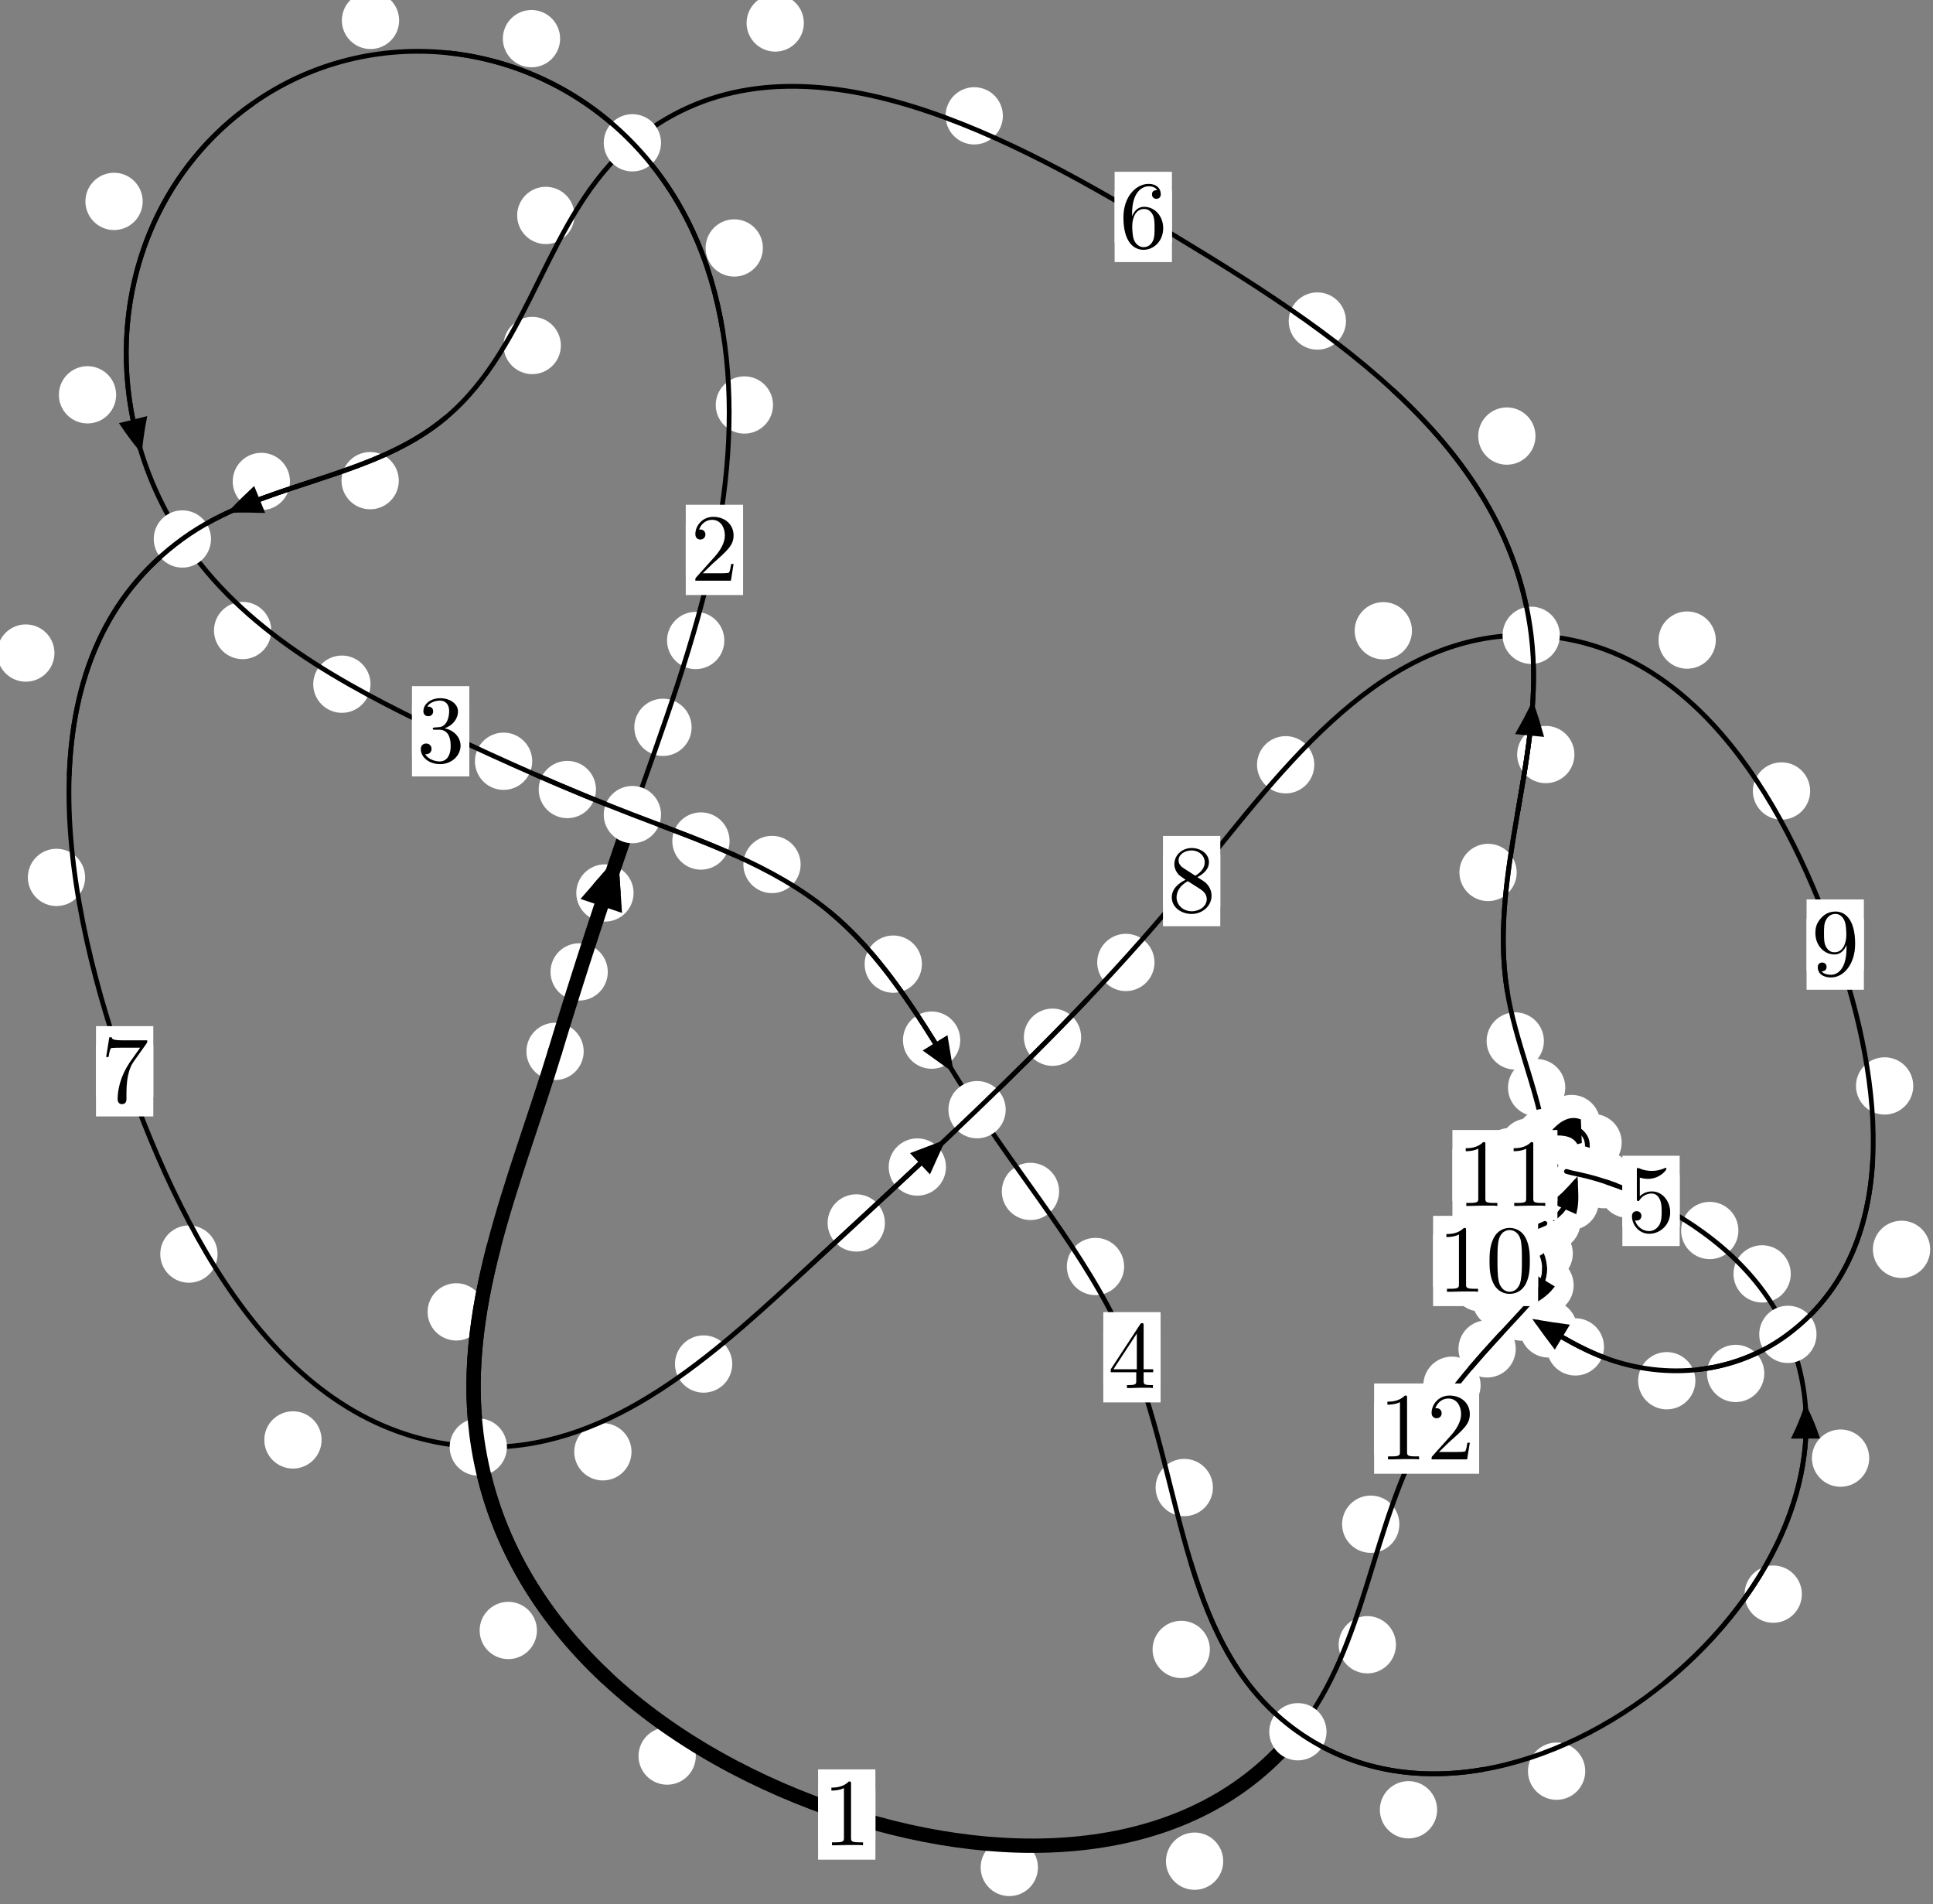<?xml version="1.0"?>
<!-- Created by MetaPost 1.999 on 2021.07.06:0002 -->
<svg version="1.1" xmlns="http://www.w3.org/2000/svg" xmlns:xlink="http://www.w3.org/1999/xlink" width="201.741" height="198.711" viewBox="0 0 201.741 198.711">
<rect x="0" y="0" width="201.741" height="198.711" fill="#808080" stroke="none"/>
<!-- Original BoundingBox: -66.294693 -112.850052 135.446625 85.860489 -->
  <defs>
    <g transform="scale(0.01,0.01)" id="GLYPHcmr10_48">
      <path style="fill-rule: evenodd;" d="M460 -320C460 -400,455 -480,420 -554C374 -650,292 -666,250 -666C190 -666,117 -640,76 -547C44 -478,39 -400,39 -320C39 -245,43 -155,84 -79C127 2,200 22,249 22C303 22,379 1,423 -94C455 -163,460 -241,460 -320M249 -0C210 -0,151 -25,133 -121C122 -181,122 -273,122 -332C122 -396,122 -462,130 -516C149 -635,224 -644,249 -644C282 -644,348 -626,367 -527C377 -471,377 -395,377 -332C377 -257,377 -189,366 -125C351 -30,294 -0,249 -0"></path>
    </g>
    <g transform="scale(0.01,0.01)" id="GLYPHcmr10_49">
      <path style="fill-rule: evenodd;" d="M294 -640C294 -664,294 -666,271 -666C209 -602,121 -602,89 -602L89 -571C109 -571,168 -571,220 -597L220 -79C220 -43,217 -31,127 -31L95 -31L95 -0L257 -0L130 -3L217 -3L257 -3L297 -3L384 -3L419 -0L419 -31L387 -31C297 -31,294 -42,294 -79"></path>
    </g>
    <g transform="scale(0.01,0.01)" id="GLYPHcmr10_50">
      <path style="fill-rule: evenodd;" d="M127 -77L233 -180C389 -318,449 -372,449 -472C449 -586,359 -666,237 -666C124 -666,50 -574,50 -485C50 -429,100 -429,103 -429C120 -429,155 -441,155 -482C155 -508,137 -534,102 -534C94 -534,92 -534,89 -533C112 -598,166 -635,224 -635C315 -635,358 -554,358 -472C358 -392,308 -313,253 -251L61 -37C50 -26,50 -24,50 -0L421 -0L449 -174L424 -174C419 -144,412 -100,402 -85C395 -77,329 -77,307 -77"></path>
    </g>
    <g transform="scale(0.01,0.01)" id="GLYPHcmr10_51">
      <path style="fill-rule: evenodd;" d="M290 -352C372 -379,430 -449,430 -528C430 -610,342 -666,246 -666C145 -666,69 -606,69 -530C69 -497,91 -478,120 -478C151 -478,171 -500,171 -529C171 -579,124 -579,109 -579C140 -628,206 -641,242 -641C283 -641,338 -619,338 -529C338 -517,336 -459,310 -415C280 -367,246 -364,221 -363C213 -362,189 -360,182 -360C174 -359,167 -358,167 -348C167 -337,174 -337,191 -337L235 -337C317 -337,354 -269,354 -171C354 -35,285 -6,241 -6C198 -6,123 -23,88 -82C123 -77,154 -99,154 -137C154 -173,127 -193,98 -193C74 -193,42 -179,42 -135C42 -44,135 22,244 22C366 22,457 -69,457 -171C457 -253,394 -331,290 -352"></path>
    </g>
    <g transform="scale(0.01,0.01)" id="GLYPHcmr10_52">
      <path style="fill-rule: evenodd;" d="M294 -165L294 -78C294 -42,292 -31,218 -31L197 -31L197 -0L332 -0L238 -3L290 -3L332 -3L374 -3L427 -3L468 -0L468 -31L447 -31C373 -31,371 -42,371 -78L371 -165L471 -165L471 -196L371 -196L371 -651C371 -671,371 -677,355 -677C346 -677,343 -677,335 -665L28 -196L28 -165M300 -196L56 -196L300 -569"></path>
    </g>
    <g transform="scale(0.01,0.01)" id="GLYPHcmr10_53">
      <path style="fill-rule: evenodd;" d="M449 -201C449 -320,367 -420,259 -420C211 -420,168 -404,132 -369L132 -564C152 -558,185 -551,217 -551C340 -551,410 -642,410 -655C410 -661,407 -666,400 -666C399 -666,397 -666,392 -663C372 -654,323 -634,256 -634C216 -634,170 -641,123 -662C115 -665,113 -665,111 -665C101 -665,101 -657,101 -641L101 -345C101 -327,101 -319,115 -319C122 -319,124 -322,128 -328C139 -344,176 -398,257 -398C309 -398,334 -352,342 -334C358 -297,360 -258,360 -208C360 -173,360 -113,336 -71C312 -32,275 -6,229 -6C156 -6,99 -59,82 -118C85 -117,88 -116,99 -116C132 -116,149 -141,149 -165C149 -189,132 -214,99 -214C85 -214,50 -207,50 -161C50 -75,119 22,231 22C347 22,449 -74,449 -201"></path>
    </g>
    <g transform="scale(0.01,0.01)" id="GLYPHcmr10_54">
      <path style="fill-rule: evenodd;" d="M132 -328L132 -352C132 -605,256 -641,307 -641C331 -641,373 -635,395 -601C380 -601,340 -601,340 -556C340 -525,364 -510,386 -510C402 -510,432 -519,432 -558C432 -618,388 -666,305 -666C177 -666,42 -537,42 -316C42 -49,158 22,251 22C362 22,457 -72,457 -204C457 -331,368 -427,257 -427C189 -427,152 -376,132 -328M251 -6C188 -6,158 -66,152 -81C134 -128,134 -208,134 -226C134 -304,166 -404,256 -404C272 -404,318 -404,349 -342C367 -305,367 -254,367 -205C367 -157,367 -107,350 -71C320 -11,274 -6,251 -6"></path>
    </g>
    <g transform="scale(0.01,0.01)" id="GLYPHcmr10_55">
      <path style="fill-rule: evenodd;" d="M476 -609C485 -621,485 -623,485 -644L242 -644C120 -644,118 -657,114 -676L89 -676L56 -470L81 -470C84 -486,93 -549,106 -561C113 -567,191 -567,204 -567L411 -567C400 -551,321 -442,299 -409C209 -274,176 -135,176 -33C176 -23,176 22,222 22C268 22,268 -23,268 -33L268 -84C268 -139,271 -194,279 -248C283 -271,297 -357,341 -419"></path>
    </g>
    <g transform="scale(0.01,0.01)" id="GLYPHcmr10_56">
      <path style="fill-rule: evenodd;" d="M163 -457C117 -487,113 -521,113 -538C113 -599,178 -641,249 -641C322 -641,386 -589,386 -517C386 -460,347 -412,287 -377M309 -362C381 -399,430 -451,430 -517C430 -609,341 -666,250 -666C150 -666,69 -592,69 -499C69 -481,71 -436,113 -389C124 -377,161 -352,186 -335C128 -306,42 -250,42 -151C42 -45,144 22,249 22C362 22,457 -61,457 -168C457 -204,446 -249,408 -291C389 -312,373 -322,309 -362M209 -320L332 -242C360 -223,407 -193,407 -132C407 -58,332 -6,250 -6C164 -6,92 -68,92 -151C92 -209,124 -273,209 -320"></path>
    </g>
    <g transform="scale(0.01,0.01)" id="GLYPHcmr10_57">
      <path style="fill-rule: evenodd;" d="M367 -318L367 -286C367 -52,263 -6,205 -6C188 -6,134 -8,107 -42C151 -42,159 -71,159 -88C159 -119,135 -134,113 -134C97 -134,67 -125,67 -86C67 -19,121 22,206 22C335 22,457 -114,457 -329C457 -598,342 -666,253 -666C198 -666,149 -648,106 -603C65 -558,42 -516,42 -441C42 -316,130 -218,242 -218C303 -218,344 -260,367 -318M243 -241C227 -241,181 -241,150 -304C132 -341,132 -391,132 -440C132 -494,132 -541,153 -578C180 -628,218 -641,253 -641C299 -641,332 -607,349 -562C361 -530,365 -467,365 -421C365 -338,331 -241,243 -241"></path>
    </g>
  </defs>
  <path d="M63.432 101.416C63.432 100.624,63.117 99.863,62.557 99.303C61.996 98.742,61.236 98.427,60.443 98.427C59.651 98.427,58.891 98.742,58.33 99.303C57.77 99.863,57.455 100.624,57.455 101.416C57.455 102.209,57.77 102.969,58.33 103.53C58.891 104.09,59.651 104.405,60.443 104.405C61.236 104.405,61.996 104.09,62.557 103.53C63.117 102.969,63.432 102.209,63.432 101.416Z" style="fill: rgb(100%,100%,100%);stroke: none;"></path>
  <path d="M60.918 109.709C60.918 108.916,60.603 108.156,60.042 107.596C59.482 107.035,58.722 106.72,57.929 106.72C57.136 106.72,56.376 107.035,55.816 107.596C55.255 108.156,54.94 108.916,54.94 109.709C54.94 110.502,55.255 111.262,55.816 111.822C56.376 112.383,57.136 112.698,57.929 112.698C58.722 112.698,59.482 112.383,60.042 111.822C60.603 111.262,60.918 110.502,60.918 109.709Z" style="fill: rgb(100%,100%,100%);stroke: none;"></path>
  <path d="M72.18 75.893C72.18 75.101,71.865 74.34,71.304 73.78C70.744 73.219,69.984 72.904,69.191 72.904C68.398 72.904,67.638 73.219,67.078 73.78C66.517 74.34,66.202 75.101,66.202 75.893C66.202 76.686,66.517 77.446,67.078 78.007C67.638 78.567,68.398 78.882,69.191 78.882C69.984 78.882,70.744 78.567,71.304 78.007C71.865 77.446,72.18 76.686,72.18 75.893Z" style="fill: rgb(100%,100%,100%);stroke: none;"></path>
  <path d="M66.123 93.178C66.123 92.385,65.808 91.625,65.248 91.065C64.687 90.504,63.927 90.189,63.134 90.189C62.342 90.189,61.582 90.504,61.021 91.065C60.461 91.625,60.146 92.385,60.146 93.178C60.146 93.971,60.461 94.731,61.021 95.291C61.582 95.852,62.342 96.167,63.134 96.167C63.927 96.167,64.687 95.852,65.248 95.291C65.808 94.731,66.123 93.971,66.123 93.178Z" style="fill: rgb(100%,100%,100%);stroke: none;"></path>
  <path d="M80.678 42.258C80.678 41.465,80.363 40.705,79.802 40.145C79.242 39.584,78.482 39.269,77.689 39.269C76.896 39.269,76.136 39.584,75.576 40.145C75.015 40.705,74.7 41.465,74.7 42.258C74.7 43.051,75.015 43.811,75.576 44.371C76.136 44.932,76.896 45.247,77.689 45.247C78.482 45.247,79.242 44.932,79.802 44.371C80.363 43.811,80.678 43.051,80.678 42.258Z" style="fill: rgb(100%,100%,100%);stroke: none;"></path>
  <path d="M75.595 66.833C75.595 66.041,75.28 65.281,74.719 64.72C74.159 64.16,73.399 63.845,72.606 63.845C71.813 63.845,71.053 64.16,70.493 64.72C69.932 65.281,69.617 66.041,69.617 66.833C69.617 67.626,69.932 68.386,70.493 68.947C71.053 69.507,71.813 69.822,72.606 69.822C73.399 69.822,74.159 69.507,74.719 68.947C75.28 68.386,75.595 67.626,75.595 66.833Z" style="fill: rgb(100%,100%,100%);stroke: none;"></path>
  <path d="M58.458 4.034C58.458 3.241,58.143 2.481,57.583 1.921C57.023 1.36,56.262 1.045,55.47 1.045C54.677 1.045,53.917 1.36,53.356 1.921C52.796 2.481,52.481 3.241,52.481 4.034C52.481 4.827,52.796 5.587,53.356 6.147C53.917 6.708,54.677 7.023,55.47 7.023C56.262 7.023,57.023 6.708,57.583 6.147C58.143 5.587,58.458 4.827,58.458 4.034Z" style="fill: rgb(100%,100%,100%);stroke: none;"></path>
  <path d="M79.62 25.873C79.62 25.081,79.305 24.321,78.745 23.76C78.184 23.2,77.424 22.885,76.632 22.885C75.839 22.885,75.079 23.2,74.518 23.76C73.958 24.321,73.643 25.081,73.643 25.873C73.643 26.666,73.958 27.426,74.518 27.987C75.079 28.547,75.839 28.862,76.632 28.862C77.424 28.862,78.184 28.547,78.745 27.987C79.305 27.426,79.62 26.666,79.62 25.873Z" style="fill: rgb(100%,100%,100%);stroke: none;"></path>
  <path d="M14.892 21.016C14.892 20.223,14.577 19.463,14.017 18.903C13.456 18.342,12.696 18.027,11.904 18.027C11.111 18.027,10.351 18.342,9.79 18.903C9.23 19.463,8.915 20.223,8.915 21.016C8.915 21.809,9.23 22.569,9.79 23.129C10.351 23.69,11.111 24.005,11.904 24.005C12.696 24.005,13.456 23.69,14.017 23.129C14.577 22.569,14.892 21.809,14.892 21.016Z" style="fill: rgb(100%,100%,100%);stroke: none;"></path>
  <path d="M41.656 2.128C41.656 1.336,41.341 0.575,40.781 0.015C40.22 -0.546,39.46 -0.86,38.668 -0.86C37.875 -0.86,37.115 -0.546,36.554 0.015C35.994 0.575,35.679 1.336,35.679 2.128C35.679 2.921,35.994 3.681,36.554 4.242C37.115 4.802,37.875 5.117,38.668 5.117C39.46 5.117,40.22 4.802,40.781 4.242C41.341 3.681,41.656 2.921,41.656 2.128Z" style="fill: rgb(100%,100%,100%);stroke: none;"></path>
  <path d="M28.311 65.793C28.311 65,27.996 64.24,27.436 63.68C26.875 63.119,26.115 62.804,25.322 62.804C24.53 62.804,23.769 63.119,23.209 63.68C22.648 64.24,22.333 65,22.333 65.793C22.333 66.586,22.648 67.346,23.209 67.906C23.769 68.467,24.53 68.782,25.322 68.782C26.115 68.782,26.875 68.467,27.436 67.906C27.996 67.346,28.311 66.586,28.311 65.793Z" style="fill: rgb(100%,100%,100%);stroke: none;"></path>
  <path d="M12.121 41.197C12.121 40.405,11.806 39.644,11.246 39.084C10.685 38.523,9.925 38.209,9.133 38.209C8.34 38.209,7.58 38.523,7.019 39.084C6.459 39.644,6.144 40.405,6.144 41.197C6.144 41.99,6.459 42.75,7.019 43.311C7.58 43.871,8.34 44.186,9.133 44.186C9.925 44.186,10.685 43.871,11.246 43.311C11.806 42.75,12.121 41.99,12.121 41.197Z" style="fill: rgb(100%,100%,100%);stroke: none;"></path>
  <path d="M55.545 79.433C55.545 78.64,55.23 77.88,54.67 77.32C54.109 76.759,53.349 76.444,52.557 76.444C51.764 76.444,51.004 76.759,50.443 77.32C49.883 77.88,49.568 78.64,49.568 79.433C49.568 80.226,49.883 80.986,50.443 81.546C51.004 82.107,51.764 82.422,52.557 82.422C53.349 82.422,54.109 82.107,54.67 81.546C55.23 80.986,55.545 80.226,55.545 79.433Z" style="fill: rgb(100%,100%,100%);stroke: none;"></path>
  <path d="M38.67 71.393C38.67 70.6,38.355 69.84,37.794 69.28C37.234 68.719,36.474 68.404,35.681 68.404C34.888 68.404,34.128 68.719,33.568 69.28C33.007 69.84,32.692 70.6,32.692 71.393C32.692 72.186,33.007 72.946,33.568 73.507C34.128 74.067,34.888 74.382,35.681 74.382C36.474 74.382,37.234 74.067,37.794 73.507C38.355 72.946,38.67 72.186,38.67 71.393Z" style="fill: rgb(100%,100%,100%);stroke: none;"></path>
  <path d="M76.145 87.757C76.145 86.964,75.83 86.204,75.269 85.643C74.709 85.083,73.949 84.768,73.156 84.768C72.363 84.768,71.603 85.083,71.043 85.643C70.482 86.204,70.167 86.964,70.167 87.757C70.167 88.549,70.482 89.31,71.043 89.87C71.603 90.431,72.363 90.746,73.156 90.746C73.949 90.746,74.709 90.431,75.269 89.87C75.83 89.31,76.145 88.549,76.145 87.757Z" style="fill: rgb(100%,100%,100%);stroke: none;"></path>
  <path d="M62.199 82.384C62.199 81.592,61.884 80.832,61.324 80.271C60.763 79.711,60.003 79.396,59.21 79.396C58.418 79.396,57.658 79.711,57.097 80.271C56.537 80.832,56.222 81.592,56.222 82.384C56.222 83.177,56.537 83.937,57.097 84.498C57.658 85.058,58.418 85.373,59.21 85.373C60.003 85.373,60.763 85.058,61.324 84.498C61.884 83.937,62.199 83.177,62.199 82.384Z" style="fill: rgb(100%,100%,100%);stroke: none;"></path>
  <path d="M96.216 100.603C96.216 99.811,95.901 99.051,95.34 98.49C94.78 97.93,94.02 97.615,93.227 97.615C92.434 97.615,91.674 97.93,91.114 98.49C90.553 99.051,90.238 99.811,90.238 100.603C90.238 101.396,90.553 102.156,91.114 102.717C91.674 103.277,92.434 103.592,93.227 103.592C94.02 103.592,94.78 103.277,95.34 102.717C95.901 102.156,96.216 101.396,96.216 100.603Z" style="fill: rgb(100%,100%,100%);stroke: none;"></path>
  <path d="M83.56 90.207C83.56 89.414,83.245 88.654,82.685 88.094C82.124 87.533,81.364 87.218,80.572 87.218C79.779 87.218,79.019 87.533,78.458 88.094C77.898 88.654,77.583 89.414,77.583 90.207C77.583 91,77.898 91.76,78.458 92.32C79.019 92.881,79.779 93.196,80.572 93.196C81.364 93.196,82.124 92.881,82.685 92.32C83.245 91.76,83.56 91,83.56 90.207Z" style="fill: rgb(100%,100%,100%);stroke: none;"></path>
  <path d="M110.535 124.32C110.535 123.527,110.221 122.767,109.66 122.206C109.1 121.646,108.339 121.331,107.547 121.331C106.754 121.331,105.994 121.646,105.433 122.206C104.873 122.767,104.558 123.527,104.558 124.32C104.558 125.112,104.873 125.872,105.433 126.433C105.994 126.993,106.754 127.308,107.547 127.308C108.339 127.308,109.1 126.993,109.66 126.433C110.221 125.872,110.535 125.112,110.535 124.32Z" style="fill: rgb(100%,100%,100%);stroke: none;"></path>
  <path d="M100.218 108.534C100.218 107.741,99.903 106.981,99.342 106.42C98.782 105.86,98.022 105.545,97.229 105.545C96.436 105.545,95.676 105.86,95.116 106.42C94.555 106.981,94.24 107.741,94.24 108.534C94.24 109.326,94.555 110.087,95.116 110.647C95.676 111.208,96.436 111.523,97.229 111.523C98.022 111.523,98.782 111.208,99.342 110.647C99.903 110.087,100.218 109.326,100.218 108.534Z" style="fill: rgb(100%,100%,100%);stroke: none;"></path>
  <path d="M126.587 155.218C126.587 154.425,126.272 153.665,125.712 153.105C125.151 152.544,124.391 152.229,123.598 152.229C122.806 152.229,122.046 152.544,121.485 153.105C120.925 153.665,120.61 154.425,120.61 155.218C120.61 156.011,120.925 156.771,121.485 157.331C122.046 157.892,122.806 158.207,123.598 158.207C124.391 158.207,125.151 157.892,125.712 157.331C126.272 156.771,126.587 156.011,126.587 155.218Z" style="fill: rgb(100%,100%,100%);stroke: none;"></path>
  <path d="M117.32 132.153C117.32 131.36,117.005 130.6,116.445 130.04C115.884 129.479,115.124 129.164,114.332 129.164C113.539 129.164,112.779 129.479,112.218 130.04C111.658 130.6,111.343 131.36,111.343 132.153C111.343 132.946,111.658 133.706,112.218 134.266C112.779 134.827,113.539 135.142,114.332 135.142C115.124 135.142,115.884 134.827,116.445 134.266C117.005 133.706,117.32 132.946,117.32 132.153Z" style="fill: rgb(100%,100%,100%);stroke: none;"></path>
  <path d="M149.988 188.843C149.988 188.05,149.673 187.29,149.112 186.729C148.552 186.169,147.792 185.854,146.999 185.854C146.206 185.854,145.446 186.169,144.885 186.729C144.325 187.29,144.01 188.05,144.01 188.843C144.01 189.635,144.325 190.396,144.885 190.956C145.446 191.516,146.206 191.831,146.999 191.831C147.792 191.831,148.552 191.516,149.112 190.956C149.673 190.396,149.988 189.635,149.988 188.843Z" style="fill: rgb(100%,100%,100%);stroke: none;"></path>
  <path d="M126.269 172.112C126.269 171.319,125.954 170.559,125.393 169.999C124.833 169.438,124.073 169.123,123.28 169.123C122.487 169.123,121.727 169.438,121.167 169.999C120.606 170.559,120.291 171.319,120.291 172.112C120.291 172.905,120.606 173.665,121.167 174.225C121.727 174.786,122.487 175.101,123.28 175.101C124.073 175.101,124.833 174.786,125.393 174.225C125.954 173.665,126.269 172.905,126.269 172.112Z" style="fill: rgb(100%,100%,100%);stroke: none;"></path>
  <path d="M188.054 166.344C188.054 165.551,187.74 164.791,187.179 164.231C186.619 163.67,185.858 163.355,185.066 163.355C184.273 163.355,183.513 163.67,182.952 164.231C182.392 164.791,182.077 165.551,182.077 166.344C182.077 167.137,182.392 167.897,182.952 168.457C183.513 169.018,184.273 169.333,185.066 169.333C185.858 169.333,186.619 169.018,187.179 168.457C187.74 167.897,188.054 167.137,188.054 166.344Z" style="fill: rgb(100%,100%,100%);stroke: none;"></path>
  <path d="M165.446 184.815C165.446 184.022,165.131 183.262,164.571 182.702C164.01 182.141,163.25 181.826,162.458 181.826C161.665 181.826,160.905 182.141,160.344 182.702C159.784 183.262,159.469 184.022,159.469 184.815C159.469 185.608,159.784 186.368,160.344 186.928C160.905 187.489,161.665 187.804,162.458 187.804C163.25 187.804,164.01 187.489,164.571 186.928C165.131 186.368,165.446 185.608,165.446 184.815Z" style="fill: rgb(100%,100%,100%);stroke: none;"></path>
  <path d="M186.896 132.925C186.896 132.132,186.581 131.372,186.021 130.812C185.461 130.251,184.7 129.936,183.908 129.936C183.115 129.936,182.355 130.251,181.794 130.812C181.234 131.372,180.919 132.132,180.919 132.925C180.919 133.718,181.234 134.478,181.794 135.038C182.355 135.599,183.115 135.914,183.908 135.914C184.7 135.914,185.461 135.599,186.021 135.038C186.581 134.478,186.896 133.718,186.896 132.925Z" style="fill: rgb(100%,100%,100%);stroke: none;"></path>
  <path d="M195.083 152.15C195.083 151.357,194.768 150.597,194.208 150.037C193.647 149.476,192.887 149.161,192.095 149.161C191.302 149.161,190.542 149.476,189.981 150.037C189.421 150.597,189.106 151.357,189.106 152.15C189.106 152.943,189.421 153.703,189.981 154.263C190.542 154.824,191.302 155.139,192.095 155.139C192.887 155.139,193.647 154.824,194.208 154.263C194.768 153.703,195.083 152.943,195.083 152.15Z" style="fill: rgb(100%,100%,100%);stroke: none;"></path>
  <path d="M172.892 124.095C172.892 123.302,172.577 122.542,172.017 121.981C171.457 121.421,170.696 121.106,169.904 121.106C169.111 121.106,168.351 121.421,167.79 121.981C167.23 122.542,166.915 123.302,166.915 124.095C166.915 124.887,167.23 125.648,167.79 126.208C168.351 126.768,169.111 127.083,169.904 127.083C170.696 127.083,171.457 126.768,172.017 126.208C172.577 125.648,172.892 124.887,172.892 124.095Z" style="fill: rgb(100%,100%,100%);stroke: none;"></path>
  <path d="M181.431 128.398C181.431 127.605,181.116 126.845,180.556 126.284C179.995 125.724,179.235 125.409,178.442 125.409C177.65 125.409,176.889 125.724,176.329 126.284C175.768 126.845,175.453 127.605,175.453 128.398C175.453 129.19,175.768 129.95,176.329 130.511C176.889 131.071,177.65 131.386,178.442 131.386C179.235 131.386,179.995 131.071,180.556 130.511C181.116 129.95,181.431 129.19,181.431 128.398Z" style="fill: rgb(100%,100%,100%);stroke: none;"></path>
  <path d="M166.892 122.356C166.892 121.563,166.577 120.803,166.017 120.243C165.456 119.682,164.696 119.367,163.903 119.367C163.111 119.367,162.351 119.682,161.79 120.243C161.23 120.803,160.915 121.563,160.915 122.356C160.915 123.149,161.23 123.909,161.79 124.469C162.351 125.03,163.111 125.345,163.903 125.345C164.696 125.345,165.456 125.03,166.017 124.469C166.577 123.909,166.892 123.149,166.892 122.356Z" style="fill: rgb(100%,100%,100%);stroke: none;"></path>
  <path d="M170.374 123.092C170.374 122.299,170.06 121.539,169.499 120.979C168.939 120.418,168.178 120.103,167.386 120.103C166.593 120.103,165.833 120.418,165.272 120.979C164.712 121.539,164.397 122.299,164.397 123.092C164.397 123.885,164.712 124.645,165.272 125.205C165.833 125.766,166.593 126.081,167.386 126.081C168.178 126.081,168.939 125.766,169.499 125.205C170.06 124.645,170.374 123.885,170.374 123.092Z" style="fill: rgb(100%,100%,100%);stroke: none;"></path>
  <path d="M164.559 120.896C164.559 120.103,164.244 119.343,163.684 118.783C163.123 118.222,162.363 117.907,161.57 117.907C160.778 117.907,160.017 118.222,159.457 118.783C158.896 119.343,158.581 120.103,158.581 120.896C158.581 121.689,158.896 122.449,159.457 123.009C160.017 123.57,160.778 123.885,161.57 123.885C162.363 123.885,163.123 123.57,163.684 123.009C164.244 122.449,164.559 121.689,164.559 120.896Z" style="fill: rgb(100%,100%,100%);stroke: none;"></path>
  <path d="M166.008 122.206C166.008 121.413,165.693 120.653,165.132 120.093C164.572 119.532,163.812 119.217,163.019 119.217C162.226 119.217,161.466 119.532,160.906 120.093C160.345 120.653,160.03 121.413,160.03 122.206C160.03 122.999,160.345 123.759,160.906 124.32C161.466 124.88,162.226 125.195,163.019 125.195C163.812 125.195,164.572 124.88,165.132 124.32C165.693 123.759,166.008 122.999,166.008 122.206Z" style="fill: rgb(100%,100%,100%);stroke: none;"></path>
  <path d="M163.362 113.489C163.362 112.696,163.047 111.936,162.487 111.376C161.926 110.815,161.166 110.5,160.373 110.5C159.581 110.5,158.821 110.815,158.26 111.376C157.7 111.936,157.385 112.696,157.385 113.489C157.385 114.282,157.7 115.042,158.26 115.602C158.821 116.163,159.581 116.478,160.373 116.478C161.166 116.478,161.926 116.163,162.487 115.602C163.047 115.042,163.362 114.282,163.362 113.489Z" style="fill: rgb(100%,100%,100%);stroke: none;"></path>
  <path d="M164.401 119.751C164.401 118.959,164.086 118.198,163.525 117.638C162.965 117.077,162.205 116.763,161.412 116.763C160.619 116.763,159.859 117.077,159.299 117.638C158.738 118.198,158.423 118.959,158.423 119.751C158.423 120.544,158.738 121.304,159.299 121.865C159.859 122.425,160.619 122.74,161.412 122.74C162.205 122.74,162.965 122.425,163.525 121.865C164.086 121.304,164.401 120.544,164.401 119.751Z" style="fill: rgb(100%,100%,100%);stroke: none;"></path>
  <path d="M158.293 91.037C158.293 90.244,157.978 89.484,157.417 88.923C156.857 88.363,156.097 88.048,155.304 88.048C154.511 88.048,153.751 88.363,153.191 88.923C152.63 89.484,152.315 90.244,152.315 91.037C152.315 91.829,152.63 92.59,153.191 93.15C153.751 93.711,154.511 94.026,155.304 94.026C156.097 94.026,156.857 93.711,157.417 93.15C157.978 92.59,158.293 91.829,158.293 91.037Z" style="fill: rgb(100%,100%,100%);stroke: none;"></path>
  <path d="M161.131 108.622C161.131 107.829,160.816 107.069,160.256 106.509C159.696 105.948,158.935 105.633,158.143 105.633C157.35 105.633,156.59 105.948,156.029 106.509C155.469 107.069,155.154 107.829,155.154 108.622C155.154 109.415,155.469 110.175,156.029 110.735C156.59 111.296,157.35 111.611,158.143 111.611C158.935 111.611,159.696 111.296,160.256 110.735C160.816 110.175,161.131 109.415,161.131 108.622Z" style="fill: rgb(100%,100%,100%);stroke: none;"></path>
  <path d="M160.253 45.502C160.253 44.709,159.938 43.949,159.378 43.388C158.817 42.828,158.057 42.513,157.264 42.513C156.472 42.513,155.712 42.828,155.151 43.388C154.591 43.949,154.276 44.709,154.276 45.502C154.276 46.294,154.591 47.055,155.151 47.615C155.712 48.176,156.472 48.491,157.264 48.491C158.057 48.491,158.817 48.176,159.378 47.615C159.938 47.055,160.253 46.294,160.253 45.502Z" style="fill: rgb(100%,100%,100%);stroke: none;"></path>
  <path d="M164.317 78.733C164.317 77.94,164.002 77.18,163.442 76.62C162.881 76.059,162.121 75.744,161.328 75.744C160.536 75.744,159.776 76.059,159.215 76.62C158.655 77.18,158.34 77.94,158.34 78.733C158.34 79.526,158.655 80.286,159.215 80.846C159.776 81.407,160.536 81.722,161.328 81.722C162.121 81.722,162.881 81.407,163.442 80.846C164.002 80.286,164.317 79.526,164.317 78.733Z" style="fill: rgb(100%,100%,100%);stroke: none;"></path>
  <path d="M104.666 12.088C104.666 11.295,104.351 10.535,103.79 9.974C103.23 9.414,102.47 9.099,101.677 9.099C100.884 9.099,100.124 9.414,99.564 9.974C99.003 10.535,98.688 11.295,98.688 12.088C98.688 12.88,99.003 13.641,99.564 14.201C100.124 14.761,100.884 15.076,101.677 15.076C102.47 15.076,103.23 14.761,103.79 14.201C104.351 13.641,104.666 12.88,104.666 12.088Z" style="fill: rgb(100%,100%,100%);stroke: none;"></path>
  <path d="M140.475 33.498C140.475 32.706,140.16 31.945,139.6 31.385C139.039 30.824,138.279 30.51,137.486 30.51C136.693 30.51,135.933 30.824,135.373 31.385C134.812 31.945,134.497 32.706,134.497 33.498C134.497 34.291,134.812 35.051,135.373 35.612C135.933 36.172,136.693 36.487,137.486 36.487C138.279 36.487,139.039 36.172,139.6 35.612C140.16 35.051,140.475 34.291,140.475 33.498Z" style="fill: rgb(100%,100%,100%);stroke: none;"></path>
  <path d="M59.953 22.48C59.953 21.687,59.638 20.927,59.077 20.367C58.517 19.806,57.757 19.491,56.964 19.491C56.171 19.491,55.411 19.806,54.851 20.367C54.29 20.927,53.975 21.687,53.975 22.48C53.975 23.273,54.29 24.033,54.851 24.593C55.411 25.154,56.171 25.469,56.964 25.469C57.757 25.469,58.517 25.154,59.077 24.593C59.638 24.033,59.953 23.273,59.953 22.48Z" style="fill: rgb(100%,100%,100%);stroke: none;"></path>
  <path d="M83.896 2.399C83.896 1.606,83.581 0.846,83.021 0.285C82.461 -0.275,81.7 -0.59,80.908 -0.59C80.115 -0.59,79.355 -0.275,78.794 0.285C78.234 0.846,77.919 1.606,77.919 2.399C77.919 3.191,78.234 3.951,78.794 4.512C79.355 5.072,80.115 5.387,80.908 5.387C81.7 5.387,82.461 5.072,83.021 4.512C83.581 3.951,83.896 3.191,83.896 2.399Z" style="fill: rgb(100%,100%,100%);stroke: none;"></path>
  <path d="M41.621 50.155C41.621 49.362,41.306 48.602,40.746 48.041C40.185 47.481,39.425 47.166,38.633 47.166C37.84 47.166,37.08 47.481,36.519 48.041C35.959 48.602,35.644 49.362,35.644 50.155C35.644 50.947,35.959 51.707,36.519 52.268C37.08 52.828,37.84 53.143,38.633 53.143C39.425 53.143,40.185 52.828,40.746 52.268C41.306 51.707,41.621 50.947,41.621 50.155Z" style="fill: rgb(100%,100%,100%);stroke: none;"></path>
  <path d="M58.535 36.05C58.535 35.258,58.22 34.498,57.66 33.937C57.099 33.377,56.339 33.062,55.547 33.062C54.754 33.062,53.994 33.377,53.433 33.937C52.873 34.498,52.558 35.258,52.558 36.05C52.558 36.843,52.873 37.603,53.433 38.164C53.994 38.724,54.754 39.039,55.547 39.039C56.339 39.039,57.099 38.724,57.66 38.164C58.22 37.603,58.535 36.843,58.535 36.05Z" style="fill: rgb(100%,100%,100%);stroke: none;"></path>
  <path d="M5.683 68.144C5.683 67.351,5.368 66.591,4.807 66.03C4.247 65.47,3.487 65.155,2.694 65.155C1.901 65.155,1.141 65.47,0.581 66.03C0.02 66.591,-0.295 67.351,-0.295 68.144C-0.295 68.936,0.02 69.696,0.581 70.257C1.141 70.817,1.901 71.132,2.694 71.132C3.487 71.132,4.247 70.817,4.807 70.257C5.368 69.696,5.683 68.936,5.683 68.144Z" style="fill: rgb(100%,100%,100%);stroke: none;"></path>
  <path d="M30.265 50.237C30.265 49.445,29.95 48.684,29.39 48.124C28.829 47.563,28.069 47.248,27.276 47.248C26.484 47.248,25.724 47.563,25.163 48.124C24.603 48.684,24.288 49.445,24.288 50.237C24.288 51.03,24.603 51.79,25.163 52.351C25.724 52.911,26.484 53.226,27.276 53.226C28.069 53.226,28.829 52.911,29.39 52.351C29.95 51.79,30.265 51.03,30.265 50.237Z" style="fill: rgb(100%,100%,100%);stroke: none;"></path>
  <path d="M22.704 130.858C22.704 130.065,22.389 129.305,21.828 128.744C21.268 128.184,20.507 127.869,19.715 127.869C18.922 127.869,18.162 128.184,17.601 128.744C17.041 129.305,16.726 130.065,16.726 130.858C16.726 131.65,17.041 132.411,17.601 132.971C18.162 133.532,18.922 133.847,19.715 133.847C20.507 133.847,21.268 133.532,21.828 132.971C22.389 132.411,22.704 131.65,22.704 130.858Z" style="fill: rgb(100%,100%,100%);stroke: none;"></path>
  <path d="M8.884 91.554C8.884 90.762,8.569 90.001,8.009 89.441C7.449 88.88,6.688 88.565,5.896 88.565C5.103 88.565,4.343 88.88,3.782 89.441C3.222 90.001,2.907 90.762,2.907 91.554C2.907 92.347,3.222 93.107,3.782 93.668C4.343 94.228,5.103 94.543,5.896 94.543C6.688 94.543,7.449 94.228,8.009 93.668C8.569 93.107,8.884 92.347,8.884 91.554Z" style="fill: rgb(100%,100%,100%);stroke: none;"></path>
  <path d="M65.909 151.489C65.909 150.697,65.594 149.936,65.034 149.376C64.473 148.815,63.713 148.501,62.921 148.501C62.128 148.501,61.368 148.815,60.807 149.376C60.247 149.936,59.932 150.697,59.932 151.489C59.932 152.282,60.247 153.042,60.807 153.603C61.368 154.163,62.128 154.478,62.921 154.478C63.713 154.478,64.473 154.163,65.034 153.603C65.594 153.042,65.909 152.282,65.909 151.489Z" style="fill: rgb(100%,100%,100%);stroke: none;"></path>
  <path d="M33.563 150.25C33.563 149.458,33.248 148.698,32.688 148.137C32.127 147.577,31.367 147.262,30.574 147.262C29.782 147.262,29.021 147.577,28.461 148.137C27.9 148.698,27.585 149.458,27.585 150.25C27.585 151.043,27.9 151.803,28.461 152.364C29.021 152.924,29.782 153.239,30.574 153.239C31.367 153.239,32.127 152.924,32.688 152.364C33.248 151.803,33.563 151.043,33.563 150.25Z" style="fill: rgb(100%,100%,100%);stroke: none;"></path>
  <path d="M92.353 127.61C92.353 126.817,92.038 126.057,91.478 125.496C90.918 124.936,90.157 124.621,89.365 124.621C88.572 124.621,87.812 124.936,87.251 125.496C86.691 126.057,86.376 126.817,86.376 127.61C86.376 128.402,86.691 129.162,87.251 129.723C87.812 130.283,88.572 130.598,89.365 130.598C90.157 130.598,90.918 130.283,91.478 129.723C92.038 129.162,92.353 128.402,92.353 127.61Z" style="fill: rgb(100%,100%,100%);stroke: none;"></path>
  <path d="M76.422 142.331C76.422 141.538,76.107 140.778,75.547 140.218C74.986 139.657,74.226 139.342,73.434 139.342C72.641 139.342,71.881 139.657,71.32 140.218C70.76 140.778,70.445 141.538,70.445 142.331C70.445 143.124,70.76 143.884,71.32 144.444C71.881 145.005,72.641 145.32,73.434 145.32C74.226 145.32,74.986 145.005,75.547 144.444C76.107 143.884,76.422 143.124,76.422 142.331Z" style="fill: rgb(100%,100%,100%);stroke: none;"></path>
  <path d="M112.835 108.23C112.835 107.438,112.52 106.677,111.96 106.117C111.399 105.556,110.639 105.241,109.847 105.241C109.054 105.241,108.294 105.556,107.733 106.117C107.173 106.677,106.858 107.438,106.858 108.23C106.858 109.023,107.173 109.783,107.733 110.344C108.294 110.904,109.054 111.219,109.847 111.219C110.639 111.219,111.399 110.904,111.96 110.344C112.52 109.783,112.835 109.023,112.835 108.23Z" style="fill: rgb(100%,100%,100%);stroke: none;"></path>
  <path d="M98.727 121.774C98.727 120.982,98.412 120.222,97.852 119.661C97.291 119.101,96.531 118.786,95.739 118.786C94.946 118.786,94.186 119.101,93.625 119.661C93.065 120.222,92.75 120.982,92.75 121.774C92.75 122.567,93.065 123.327,93.625 123.888C94.186 124.448,94.946 124.763,95.739 124.763C96.531 124.763,97.291 124.448,97.852 123.888C98.412 123.327,98.727 122.567,98.727 121.774Z" style="fill: rgb(100%,100%,100%);stroke: none;"></path>
  <path d="M137.168 79.8C137.168 79.008,136.853 78.248,136.293 77.687C135.732 77.127,134.972 76.812,134.179 76.812C133.387 76.812,132.627 77.127,132.066 77.687C131.506 78.248,131.191 79.008,131.191 79.8C131.191 80.593,131.506 81.353,132.066 81.914C132.627 82.474,133.387 82.789,134.179 82.789C134.972 82.789,135.732 82.474,136.293 81.914C136.853 81.353,137.168 80.593,137.168 79.8Z" style="fill: rgb(100%,100%,100%);stroke: none;"></path>
  <path d="M120.49 100.427C120.49 99.634,120.175 98.874,119.615 98.314C119.054 97.753,118.294 97.438,117.501 97.438C116.709 97.438,115.948 97.753,115.388 98.314C114.827 98.874,114.512 99.634,114.512 100.427C114.512 101.22,114.827 101.98,115.388 102.54C115.948 103.101,116.709 103.416,117.501 103.416C118.294 103.416,119.054 103.101,119.615 102.54C120.175 101.98,120.49 101.22,120.49 100.427Z" style="fill: rgb(100%,100%,100%);stroke: none;"></path>
  <path d="M179.073 66.789C179.073 65.997,178.758 65.237,178.197 64.676C177.637 64.116,176.877 63.801,176.084 63.801C175.291 63.801,174.531 64.116,173.971 64.676C173.41 65.237,173.095 65.997,173.095 66.789C173.095 67.582,173.41 68.342,173.971 68.903C174.531 69.463,175.291 69.778,176.084 69.778C176.877 69.778,177.637 69.463,178.197 68.903C178.758 68.342,179.073 67.582,179.073 66.789Z" style="fill: rgb(100%,100%,100%);stroke: none;"></path>
  <path d="M147.362 65.817C147.362 65.024,147.047 64.264,146.486 63.704C145.926 63.143,145.166 62.828,144.373 62.828C143.58 62.828,142.82 63.143,142.26 63.704C141.699 64.264,141.384 65.024,141.384 65.817C141.384 66.61,141.699 67.37,142.26 67.93C142.82 68.491,143.58 68.806,144.373 68.806C145.166 68.806,145.926 68.491,146.486 67.93C147.047 67.37,147.362 66.61,147.362 65.817Z" style="fill: rgb(100%,100%,100%);stroke: none;"></path>
  <path d="M199.68 113.313C199.68 112.52,199.365 111.76,198.805 111.199C198.245 110.639,197.484 110.324,196.692 110.324C195.899 110.324,195.139 110.639,194.578 111.199C194.018 111.76,193.703 112.52,193.703 113.313C193.703 114.105,194.018 114.866,194.578 115.426C195.139 115.987,195.899 116.301,196.692 116.301C197.484 116.301,198.245 115.987,198.805 115.426C199.365 114.866,199.68 114.105,199.68 113.313Z" style="fill: rgb(100%,100%,100%);stroke: none;"></path>
  <path d="M188.92 82.535C188.92 81.743,188.605 80.982,188.044 80.422C187.484 79.861,186.724 79.547,185.931 79.547C185.138 79.547,184.378 79.861,183.818 80.422C183.257 80.982,182.942 81.743,182.942 82.535C182.942 83.328,183.257 84.088,183.818 84.649C184.378 85.209,185.138 85.524,185.931 85.524C186.724 85.524,187.484 85.209,188.044 84.649C188.605 84.088,188.92 83.328,188.92 82.535Z" style="fill: rgb(100%,100%,100%);stroke: none;"></path>
  <path d="M184.134 143.312C184.134 142.519,183.819 141.759,183.258 141.198C182.698 140.638,181.938 140.323,181.145 140.323C180.352 140.323,179.592 140.638,179.032 141.198C178.471 141.759,178.156 142.519,178.156 143.312C178.156 144.104,178.471 144.865,179.032 145.425C179.592 145.986,180.352 146.301,181.145 146.301C181.938 146.301,182.698 145.986,183.258 145.425C183.819 144.865,184.134 144.104,184.134 143.312Z" style="fill: rgb(100%,100%,100%);stroke: none;"></path>
  <path d="M201.447 130.365C201.447 129.573,201.132 128.812,200.571 128.252C200.011 127.691,199.251 127.376,198.458 127.376C197.665 127.376,196.905 127.691,196.345 128.252C195.784 128.812,195.469 129.573,195.469 130.365C195.469 131.158,195.784 131.918,196.345 132.479C196.905 133.039,197.665 133.354,198.458 133.354C199.251 133.354,200.011 133.039,200.571 132.479C201.132 131.918,201.447 131.158,201.447 130.365Z" style="fill: rgb(100%,100%,100%);stroke: none;"></path>
  <path d="M167.404 140.543C167.404 139.75,167.089 138.99,166.528 138.43C165.968 137.869,165.207 137.554,164.415 137.554C163.622 137.554,162.862 137.869,162.301 138.43C161.741 138.99,161.426 139.75,161.426 140.543C161.426 141.336,161.741 142.096,162.301 142.656C162.862 143.217,163.622 143.532,164.415 143.532C165.207 143.532,165.968 143.217,166.528 142.656C167.089 142.096,167.404 141.336,167.404 140.543Z" style="fill: rgb(100%,100%,100%);stroke: none;"></path>
  <path d="M176.944 144.072C176.944 143.28,176.629 142.52,176.069 141.959C175.508 141.399,174.748 141.084,173.955 141.084C173.163 141.084,172.402 141.399,171.842 141.959C171.282 142.52,170.967 143.28,170.967 144.072C170.967 144.865,171.282 145.625,171.842 146.186C172.402 146.746,173.163 147.061,173.955 147.061C174.748 147.061,175.508 146.746,176.069 146.186C176.629 145.625,176.944 144.865,176.944 144.072Z" style="fill: rgb(100%,100%,100%);stroke: none;"></path>
  <path d="M159.633 135.603C159.633 134.811,159.318 134.05,158.758 133.49C158.197 132.929,157.437 132.614,156.644 132.614C155.852 132.614,155.091 132.929,154.531 133.49C153.971 134.05,153.656 134.811,153.656 135.603C153.656 136.396,153.971 137.156,154.531 137.717C155.091 138.277,155.852 138.592,156.644 138.592C157.437 138.592,158.197 138.277,158.758 137.717C159.318 137.156,159.633 136.396,159.633 135.603Z" style="fill: rgb(100%,100%,100%);stroke: none;"></path>
  <path d="M164.601 138.665C164.601 137.872,164.286 137.112,163.725 136.552C163.165 135.991,162.404 135.676,161.612 135.676C160.819 135.676,160.059 135.991,159.498 136.552C158.938 137.112,158.623 137.872,158.623 138.665C158.623 139.458,158.938 140.218,159.498 140.778C160.059 141.339,160.819 141.654,161.612 141.654C162.404 141.654,163.165 141.339,163.725 140.778C164.286 140.218,164.601 139.458,164.601 138.665Z" style="fill: rgb(100%,100%,100%);stroke: none;"></path>
  <path d="M158.477 129.748C158.477 128.955,158.162 128.195,157.601 127.634C157.041 127.074,156.281 126.759,155.488 126.759C154.695 126.759,153.935 127.074,153.375 127.634C152.814 128.195,152.499 128.955,152.499 129.748C152.499 130.54,152.814 131.301,153.375 131.861C153.935 132.422,154.695 132.736,155.488 132.736C156.281 132.736,157.041 132.422,157.601 131.861C158.162 131.301,158.477 130.54,158.477 129.748Z" style="fill: rgb(100%,100%,100%);stroke: none;"></path>
  <path d="M157.487 133.861C157.487 133.069,157.172 132.309,156.612 131.748C156.051 131.188,155.291 130.873,154.499 130.873C153.706 130.873,152.946 131.188,152.385 131.748C151.825 132.309,151.51 133.069,151.51 133.861C151.51 134.654,151.825 135.414,152.385 135.975C152.946 136.535,153.706 136.85,154.499 136.85C155.291 136.85,156.051 136.535,156.612 135.975C157.172 135.414,157.487 134.654,157.487 133.861Z" style="fill: rgb(100%,100%,100%);stroke: none;"></path>
  <path d="M163.6 127.969C163.6 127.177,163.285 126.416,162.725 125.856C162.164 125.296,161.404 124.981,160.612 124.981C159.819 124.981,159.059 125.296,158.498 125.856C157.938 126.416,157.623 127.177,157.623 127.969C157.623 128.762,157.938 129.522,158.498 130.083C159.059 130.643,159.819 130.958,160.612 130.958C161.404 130.958,162.164 130.643,162.725 130.083C163.285 129.522,163.6 128.762,163.6 127.969Z" style="fill: rgb(100%,100%,100%);stroke: none;"></path>
  <path d="M160.445 128.977C160.445 128.184,160.13 127.424,159.569 126.863C159.009 126.303,158.249 125.988,157.456 125.988C156.663 125.988,155.903 126.303,155.343 126.863C154.782 127.424,154.467 128.184,154.467 128.977C154.467 129.769,154.782 130.529,155.343 131.09C155.903 131.65,156.663 131.965,157.456 131.965C158.249 131.965,159.009 131.65,159.569 131.09C160.13 130.529,160.445 129.769,160.445 128.977Z" style="fill: rgb(100%,100%,100%);stroke: none;"></path>
  <path d="M166.858 125.369C166.858 124.576,166.544 123.816,165.983 123.255C165.423 122.695,164.662 122.38,163.87 122.38C163.077 122.38,162.317 122.695,161.756 123.255C161.196 123.816,160.881 124.576,160.881 125.369C160.881 126.161,161.196 126.922,161.756 127.482C162.317 128.043,163.077 128.357,163.87 128.357C164.662 128.357,165.423 128.043,165.983 127.482C166.544 126.922,166.858 126.161,166.858 125.369Z" style="fill: rgb(100%,100%,100%);stroke: none;"></path>
  <path d="M164.955 127.499C164.955 126.707,164.64 125.947,164.08 125.386C163.519 124.826,162.759 124.511,161.966 124.511C161.174 124.511,160.413 124.826,159.853 125.386C159.292 125.947,158.978 126.707,158.978 127.499C158.978 128.292,159.292 129.052,159.853 129.613C160.413 130.173,161.174 130.488,161.966 130.488C162.759 130.488,163.519 130.173,164.08 129.613C164.64 129.052,164.955 128.292,164.955 127.499Z" style="fill: rgb(100%,100%,100%);stroke: none;"></path>
  <path d="M168.417 120.982C168.417 120.19,168.102 119.43,167.541 118.869C166.981 118.309,166.221 117.994,165.428 117.994C164.635 117.994,163.875 118.309,163.315 118.869C162.754 119.43,162.439 120.19,162.439 120.982C162.439 121.775,162.754 122.535,163.315 123.096C163.875 123.656,164.635 123.971,165.428 123.971C166.221 123.971,166.981 123.656,167.541 123.096C168.102 122.535,168.417 121.775,168.417 120.982Z" style="fill: rgb(100%,100%,100%);stroke: none;"></path>
  <path d="M167.147 123.87C167.147 123.078,166.832 122.317,166.272 121.757C165.711 121.196,164.951 120.882,164.158 120.882C163.366 120.882,162.605 121.196,162.045 121.757C161.484 122.317,161.169 123.078,161.169 123.87C161.169 124.663,161.484 125.423,162.045 125.984C162.605 126.544,163.366 126.859,164.158 126.859C164.951 126.859,165.711 126.544,166.272 125.984C166.832 125.423,167.147 124.663,167.147 123.87Z" style="fill: rgb(100%,100%,100%);stroke: none;"></path>
  <path d="M167.01 117.234C167.01 116.442,166.695 115.681,166.134 115.121C165.574 114.56,164.814 114.246,164.021 114.246C163.228 114.246,162.468 114.56,161.908 115.121C161.347 115.681,161.032 116.442,161.032 117.234C161.032 118.027,161.347 118.787,161.908 119.348C162.468 119.908,163.228 120.223,164.021 120.223C164.814 120.223,165.574 119.908,166.134 119.348C166.695 118.787,167.01 118.027,167.01 117.234Z" style="fill: rgb(100%,100%,100%);stroke: none;"></path>
  <path d="M169.251 119.221C169.251 118.429,168.936 117.669,168.376 117.108C167.815 116.548,167.055 116.233,166.262 116.233C165.47 116.233,164.71 116.548,164.149 117.108C163.589 117.669,163.274 118.429,163.274 119.221C163.274 120.014,163.589 120.774,164.149 121.335C164.71 121.895,165.47 122.21,166.262 122.21C167.055 122.21,167.815 121.895,168.376 121.335C168.936 120.774,169.251 120.014,169.251 119.221Z" style="fill: rgb(100%,100%,100%);stroke: none;"></path>
  <path d="M162.494 119.689C162.494 118.897,162.179 118.137,161.619 117.576C161.058 117.016,160.298 116.701,159.505 116.701C158.713 116.701,157.953 117.016,157.392 117.576C156.832 118.137,156.517 118.897,156.517 119.689C156.517 120.482,156.832 121.242,157.392 121.803C157.953 122.363,158.713 122.678,159.505 122.678C160.298 122.678,161.058 122.363,161.619 121.803C162.179 121.242,162.494 120.482,162.494 119.689Z" style="fill: rgb(100%,100%,100%);stroke: none;"></path>
  <path d="M165.503 117.927C165.503 117.134,165.189 116.374,164.628 115.814C164.068 115.253,163.307 114.938,162.515 114.938C161.722 114.938,160.962 115.253,160.401 115.814C159.841 116.374,159.526 117.134,159.526 117.927C159.526 118.72,159.841 119.48,160.401 120.04C160.962 120.601,161.722 120.916,162.515 120.916C163.307 120.916,164.068 120.601,164.628 120.04C165.189 119.48,165.503 118.72,165.503 117.927Z" style="fill: rgb(100%,100%,100%);stroke: none;"></path>
  <path d="M159.495 124.726C159.495 123.934,159.18 123.173,158.62 122.613C158.059 122.052,157.299 121.738,156.506 121.738C155.714 121.738,154.953 122.052,154.393 122.613C153.833 123.173,153.518 123.934,153.518 124.726C153.518 125.519,153.833 126.279,154.393 126.84C154.953 127.4,155.714 127.715,156.506 127.715C157.299 127.715,158.059 127.4,158.62 126.84C159.18 126.279,159.495 125.519,159.495 124.726Z" style="fill: rgb(100%,100%,100%);stroke: none;"></path>
  <path d="M160.565 120.69C160.565 119.897,160.25 119.137,159.69 118.576C159.129 118.016,158.369 117.701,157.577 117.701C156.784 117.701,156.024 118.016,155.463 118.576C154.903 119.137,154.588 119.897,154.588 120.69C154.588 121.482,154.903 122.242,155.463 122.803C156.024 123.363,156.784 123.678,157.577 123.678C158.369 123.678,159.129 123.363,159.69 122.803C160.25 122.242,160.565 121.482,160.565 120.69Z" style="fill: rgb(100%,100%,100%);stroke: none;"></path>
  <path d="M163.21 129.556C163.21 128.764,162.895 128.003,162.335 127.443C161.774 126.882,161.014 126.568,160.221 126.568C159.429 126.568,158.668 126.882,158.108 127.443C157.548 128.003,157.233 128.764,157.233 129.556C157.233 130.349,157.548 131.109,158.108 131.67C158.668 132.23,159.429 132.545,160.221 132.545C161.014 132.545,161.774 132.23,162.335 131.67C162.895 131.109,163.21 130.349,163.21 129.556Z" style="fill: rgb(100%,100%,100%);stroke: none;"></path>
  <path d="M160.901 126.67C160.901 125.877,160.586 125.117,160.026 124.556C159.465 123.996,158.705 123.681,157.912 123.681C157.12 123.681,156.36 123.996,155.799 124.556C155.239 125.117,154.924 125.877,154.924 126.67C154.924 127.462,155.239 128.222,155.799 128.783C156.36 129.343,157.12 129.658,157.912 129.658C158.705 129.658,159.465 129.343,160.026 128.783C160.586 128.222,160.901 127.462,160.901 126.67Z" style="fill: rgb(100%,100%,100%);stroke: none;"></path>
  <path d="M164.238 134.107C164.238 133.314,163.923 132.554,163.362 131.993C162.802 131.433,162.042 131.118,161.249 131.118C160.456 131.118,159.696 131.433,159.136 131.993C158.575 132.554,158.26 133.314,158.26 134.107C158.26 134.899,158.575 135.66,159.136 136.22C159.696 136.781,160.456 137.095,161.249 137.095C162.042 137.095,162.802 136.781,163.362 136.22C163.923 135.66,164.238 134.899,164.238 134.107Z" style="fill: rgb(100%,100%,100%);stroke: none;"></path>
  <path d="M164.151 130.805C164.151 130.012,163.836 129.252,163.276 128.692C162.715 128.131,161.955 127.816,161.162 127.816C160.37 127.816,159.609 128.131,159.049 128.692C158.488 129.252,158.174 130.012,158.174 130.805C158.174 131.598,158.488 132.358,159.049 132.918C159.609 133.479,160.37 133.794,161.162 133.794C161.955 133.794,162.715 133.479,163.276 132.918C163.836 132.358,164.151 131.598,164.151 130.805Z" style="fill: rgb(100%,100%,100%);stroke: none;"></path>
  <path d="M158.193 140.75C158.193 139.958,157.878 139.197,157.317 138.637C156.757 138.077,155.997 137.762,155.204 137.762C154.411 137.762,153.651 138.077,153.091 138.637C152.53 139.197,152.215 139.958,152.215 140.75C152.215 141.543,152.53 142.303,153.091 142.864C153.651 143.424,154.411 143.739,155.204 143.739C155.997 143.739,156.757 143.424,157.317 142.864C157.878 142.303,158.193 141.543,158.193 140.75Z" style="fill: rgb(100%,100%,100%);stroke: none;"></path>
  <path d="M162.983 135.576C162.983 134.784,162.668 134.024,162.108 133.463C161.547 132.903,160.787 132.588,159.995 132.588C159.202 132.588,158.442 132.903,157.881 133.463C157.321 134.024,157.006 134.784,157.006 135.576C157.006 136.369,157.321 137.129,157.881 137.69C158.442 138.25,159.202 138.565,159.995 138.565C160.787 138.565,161.547 138.25,162.108 137.69C162.668 137.129,162.983 136.369,162.983 135.576Z" style="fill: rgb(100%,100%,100%);stroke: none;"></path>
  <path d="M146.047 159.045C146.047 158.253,145.732 157.493,145.172 156.932C144.611 156.372,143.851 156.057,143.058 156.057C142.266 156.057,141.506 156.372,140.945 156.932C140.385 157.493,140.07 158.253,140.07 159.045C140.07 159.838,140.385 160.598,140.945 161.159C141.506 161.719,142.266 162.034,143.058 162.034C143.851 162.034,144.611 161.719,145.172 161.159C145.732 160.598,146.047 159.838,146.047 159.045Z" style="fill: rgb(100%,100%,100%);stroke: none;"></path>
  <path d="M154.526 144.545C154.526 143.752,154.211 142.992,153.651 142.431C153.09 141.871,152.33 141.556,151.537 141.556C150.745 141.556,149.985 141.871,149.424 142.431C148.864 142.992,148.549 143.752,148.549 144.545C148.549 145.337,148.864 146.098,149.424 146.658C149.985 147.219,150.745 147.533,151.537 147.533C152.33 147.533,153.09 147.219,153.651 146.658C154.211 146.098,154.526 145.337,154.526 144.545Z" style="fill: rgb(100%,100%,100%);stroke: none;"></path>
  <path d="M127.664 194.206C127.664 193.414,127.349 192.654,126.788 192.093C126.228 191.533,125.468 191.218,124.675 191.218C123.882 191.218,123.122 191.533,122.562 192.093C122.001 192.654,121.686 193.414,121.686 194.206C121.686 194.999,122.001 195.759,122.562 196.32C123.122 196.88,123.882 197.195,124.675 197.195C125.468 197.195,126.228 196.88,126.788 196.32C127.349 195.759,127.664 194.999,127.664 194.206Z" style="fill: rgb(100%,100%,100%);stroke: none;"></path>
  <path d="M145.69 171.623C145.69 170.83,145.375 170.07,144.815 169.51C144.254 168.949,143.494 168.634,142.701 168.634C141.909 168.634,141.149 168.949,140.588 169.51C140.028 170.07,139.713 170.83,139.713 171.623C139.713 172.416,140.028 173.176,140.588 173.736C141.149 174.297,141.909 174.612,142.701 174.612C143.494 174.612,144.254 174.297,144.815 173.736C145.375 173.176,145.69 172.416,145.69 171.623Z" style="fill: rgb(100%,100%,100%);stroke: none;"></path>
  <path d="M72.618 183.237C72.618 182.445,72.303 181.684,71.743 181.124C71.182 180.563,70.422 180.248,69.629 180.248C68.837 180.248,68.076 180.563,67.516 181.124C66.955 181.684,66.64 182.445,66.64 183.237C66.64 184.03,66.955 184.79,67.516 185.351C68.076 185.911,68.837 186.226,69.629 186.226C70.422 186.226,71.182 185.911,71.743 185.351C72.303 184.79,72.618 184.03,72.618 183.237Z" style="fill: rgb(100%,100%,100%);stroke: none;"></path>
  <path d="M108.325 194.861C108.325 194.069,108.01 193.308,107.45 192.748C106.889 192.188,106.129 191.873,105.337 191.873C104.544 191.873,103.784 192.188,103.223 192.748C102.663 193.308,102.348 194.069,102.348 194.861C102.348 195.654,102.663 196.414,103.223 196.975C103.784 197.535,104.544 197.85,105.337 197.85C106.129 197.85,106.889 197.535,107.45 196.975C108.01 196.414,108.325 195.654,108.325 194.861Z" style="fill: rgb(100%,100%,100%);stroke: none;"></path>
  <path d="M50.606 136.889C50.606 136.096,50.291 135.336,49.73 134.776C49.17 134.215,48.41 133.9,47.617 133.9C46.824 133.9,46.064 134.215,45.504 134.776C44.943 135.336,44.628 136.096,44.628 136.889C44.628 137.682,44.943 138.442,45.504 139.002C46.064 139.563,46.824 139.878,47.617 139.878C48.41 139.878,49.17 139.563,49.73 139.002C50.291 138.442,50.606 137.682,50.606 136.889Z" style="fill: rgb(100%,100%,100%);stroke: none;"></path>
  <path d="M56.036 170.133C56.036 169.34,55.721 168.58,55.161 168.019C54.6 167.459,53.84 167.144,53.047 167.144C52.255 167.144,51.495 167.459,50.934 168.019C50.374 168.58,50.059 169.34,50.059 170.133C50.059 170.925,50.374 171.686,50.934 172.246C51.495 172.807,52.255 173.122,53.047 173.122C53.84 173.122,54.6 172.807,55.161 172.246C55.721 171.686,56.036 170.925,56.036 170.133Z" style="fill: rgb(100%,100%,100%);stroke: none;"></path>
  <path d="M57.929 109.709C60.443 101.416,63.134 93.178,66 85C69.191 75.893,72.606 66.833,74.561 57.379C77.689 42.258,76.632 25.873,66 14.902C55.47 4.034,38.668 2.128,26.364 10.811C11.904 21.016,9.133 41.197,19.035 56.241C25.322 65.793,35.681 71.393,45.988 76.304C52.557 79.433,59.21 82.384,66 85C73.156 87.757,80.572 90.207,86.51 95.085C93.227 100.603,97.229 108.534,101.972 115.79C107.547 124.32,114.332 132.153,118.137 141.625C123.598 155.218,123.28 172.112,135.456 180.7C146.999 188.843,162.458 184.815,173.806 175.544C185.066 166.344,192.095 152.15,186.595 139.236C183.908 132.925,178.442 128.398,172.312 125.309C169.904 124.095,167.386 123.092,164.746 122.534C163.903 122.356,163.019 122.206,162.379 121.627C161.57 120.896,161.412 119.751,161.234 118.677C160.373 113.489,158.143 108.622,157.305 103.43C155.304 91.037,161.328 78.733,159.807 66.29C157.264 45.502,137.486 33.498,119.32 22.636C101.677 12.088,80.908 2.399,66 14.902C56.964 22.48,55.547 36.05,46.488 43.605C38.633 50.155,27.276 50.237,19.035 56.241C2.694 68.144,5.896 91.554,13.008 111.783C19.715 130.858,30.574 150.25,49.921 150.991C62.921 151.489,73.434 142.331,83.018 133.474C89.365 127.61,95.739 121.774,101.972 115.79C109.847 108.23,117.501 100.427,124.366 91.937C134.179 79.8,144.373 65.817,159.807 66.29C176.084 66.789,185.931 82.535,191.536 98.565C196.692 113.313,198.458 130.365,186.595 139.236C181.145 143.312,173.955 144.072,167.558 141.706C164.415 140.543,161.612 138.665,158.761 136.908C156.644 135.603,154.499 133.861,155.047 131.579C155.488 129.748,157.456 128.977,159.29 128.391C160.612 127.969,161.966 127.499,162.893 126.462C163.87 125.369,164.158 123.87,164.746 122.534C165.428 120.982,166.262 119.221,165.068 118.162C164.021 117.234,162.515 117.927,161.234 118.677C159.505 119.689,157.577 120.69,157.064 122.622C156.506 124.726,157.912 126.67,159.29 128.391C160.221 129.556,161.162 130.805,161.201 132.297C161.249 134.107,159.995 135.576,158.761 136.908C155.204 140.75,151.537 144.545,148.892 149.069C143.058 159.045,142.701 171.623,135.456 180.7C124.675 194.206,105.337 194.861,88.372 189.339C69.629 183.237,53.047 170.133,49.921 150.991C47.617 136.889,53.801 123.321,57.929 109.709" style="stroke:rgb(0%,0%,0%); stroke-width: 0.498;stroke-linecap: round;stroke-linejoin: round;stroke-miterlimit: 10;fill: none;"></path>
  <path d="M57.929 109.709C60.443 101.416,63.134 93.178,66 85" style="stroke:rgb(0%,0%,0%); stroke-width: 1.494;stroke-linecap: round;stroke-linejoin: round;stroke-miterlimit: 10;fill: none;"></path>
  <path d="M135.456 180.7C124.675 194.206,105.337 194.861,88.372 189.339C69.629 183.237,53.047 170.133,49.921 150.991C47.617 136.889,53.801 123.321,57.929 109.709" style="stroke:rgb(0%,0%,0%); stroke-width: 1.494;stroke-linecap: round;stroke-linejoin: round;stroke-miterlimit: 10;fill: none;"></path>
  <path d="M68.989 85C68.989 84.207,68.674 83.447,68.113 82.887C67.553 82.326,66.793 82.011,66 82.011C65.207 82.011,64.447 82.326,63.887 82.887C63.326 83.447,63.011 84.207,63.011 85C63.011 85.793,63.326 86.553,63.887 87.113C64.447 87.674,65.207 87.989,66 87.989C66.793 87.989,67.553 87.674,68.113 87.113C68.674 86.553,68.989 85.793,68.989 85Z" style="fill: rgb(100%,100%,100%);stroke: none;"></path>
  <path d="M55.911 80.845C59.244 82.3,62.605 83.692,66 85C69.578 86.378,73.221 87.68,76.712 89.247" style="stroke:rgb(0%,0%,0%); stroke-width: 0.498;stroke-linecap: round;stroke-linejoin: round;stroke-miterlimit: 10;fill: none;"></path>
  <path d="M22.023 56.241C22.023 55.448,21.708 54.688,21.148 54.127C20.587 53.567,19.827 53.252,19.035 53.252C18.242 53.252,17.482 53.567,16.921 54.127C16.361 54.688,16.046 55.448,16.046 56.241C16.046 57.033,16.361 57.794,16.921 58.354C17.482 58.915,18.242 59.229,19.035 59.229C19.827 59.229,20.587 58.915,21.148 58.354C21.708 57.794,22.023 57.033,22.023 56.241Z" style="fill: rgb(100%,100%,100%);stroke: none;"></path>
  <path d="M32.906 50.128C28.055 51.717,23.155 53.239,19.035 56.241C10.864 62.192,7.58 71.021,7.226 80.89" style="stroke:rgb(0%,0%,0%); stroke-width: 0.498;stroke-linecap: round;stroke-linejoin: round;stroke-miterlimit: 10;fill: none;"></path>
  <path d="M104.961 115.79C104.961 114.997,104.646 114.237,104.085 113.677C103.525 113.116,102.765 112.801,101.972 112.801C101.179 112.801,100.419 113.116,99.859 113.677C99.298 114.237,98.983 114.997,98.983 115.79C98.983 116.583,99.298 117.343,99.859 117.904C100.419 118.464,101.179 118.779,101.972 118.779C102.765 118.779,103.525 118.464,104.085 117.904C104.646 117.343,104.961 116.583,104.961 115.79Z" style="fill: rgb(100%,100%,100%);stroke: none;"></path>
  <path d="M92.538 124.677C95.703 121.737,98.855 118.782,101.972 115.79C105.909 112.01,109.792 108.169,113.548 104.212" style="stroke:rgb(0%,0%,0%); stroke-width: 0.498;stroke-linecap: round;stroke-linejoin: round;stroke-miterlimit: 10;fill: none;"></path>
  <path d="M189.584 139.236C189.584 138.443,189.269 137.683,188.709 137.123C188.148 136.562,187.388 136.247,186.595 136.247C185.803 136.247,185.042 136.562,184.482 137.123C183.921 137.683,183.606 138.443,183.606 139.236C183.606 140.029,183.921 140.789,184.482 141.349C185.042 141.91,185.803 142.225,186.595 142.225C187.388 142.225,188.148 141.91,188.709 141.349C189.269 140.789,189.584 140.029,189.584 139.236Z" style="fill: rgb(100%,100%,100%);stroke: none;"></path>
  <path d="M195.447 121.104C195.051 128.32,192.527 134.801,186.595 139.236C183.87 141.274,180.71 142.483,177.432 142.887" style="stroke:rgb(0%,0%,0%); stroke-width: 0.498;stroke-linecap: round;stroke-linejoin: round;stroke-miterlimit: 10;fill: none;"></path>
  <path d="M164.223 118.677C164.223 117.884,163.908 117.124,163.347 116.564C162.787 116.003,162.027 115.688,161.234 115.688C160.441 115.688,159.681 116.003,159.121 116.564C158.56 117.124,158.245 117.884,158.245 118.677C158.245 119.47,158.56 120.23,159.121 120.79C159.681 121.351,160.441 121.666,161.234 121.666C162.027 121.666,162.787 121.351,163.347 120.79C163.908 120.23,164.223 119.47,164.223 118.677Z" style="fill: rgb(100%,100%,100%);stroke: none;"></path>
  <path d="M163.239 117.79C162.571 117.941,161.874 118.302,161.234 118.677C160.37 119.183,159.455 119.686,158.693 120.304" style="stroke:rgb(0%,0%,0%); stroke-width: 0.498;stroke-linecap: round;stroke-linejoin: round;stroke-miterlimit: 10;fill: none;"></path>
  <path d="M68.989 14.902C68.989 14.109,68.674 13.349,68.113 12.788C67.553 12.228,66.793 11.913,66 11.913C65.207 11.913,64.447 12.228,63.887 12.788C63.326 13.349,63.011 14.109,63.011 14.902C63.011 15.694,63.326 16.454,63.887 17.015C64.447 17.575,65.207 17.89,66 17.89C66.793 17.89,67.553 17.575,68.113 17.015C68.674 16.454,68.989 15.694,68.989 14.902Z" style="fill: rgb(100%,100%,100%);stroke: none;"></path>
  <path d="M75.44 34.584C74.238 27.227,71.316 20.387,66 14.902C60.735 9.468,53.902 6.274,46.847 5.525" style="stroke:rgb(0%,0%,0%); stroke-width: 0.498;stroke-linecap: round;stroke-linejoin: round;stroke-miterlimit: 10;fill: none;"></path>
  <path d="M52.909 150.991C52.909 150.199,52.594 149.439,52.034 148.878C51.473 148.318,50.713 148.003,49.921 148.003C49.128 148.003,48.368 148.318,47.807 148.878C47.247 149.439,46.932 150.199,46.932 150.991C46.932 151.784,47.247 152.544,47.807 153.105C48.368 153.665,49.128 153.98,49.921 153.98C50.713 153.98,51.473 153.665,52.034 153.105C52.594 152.544,52.909 151.784,52.909 150.991Z" style="fill: rgb(100%,100%,100%);stroke: none;"></path>
  <path d="M63.29 175.055C56.411 168.624,51.484 160.562,49.921 150.991C48.769 143.94,49.739 137.022,51.513 130.166" style="stroke:rgb(0%,0%,0%); stroke-width: 1.494;stroke-linecap: round;stroke-linejoin: round;stroke-miterlimit: 10;fill: none;"></path>
  <path d="M162.795 66.29C162.795 65.498,162.481 64.737,161.92 64.177C161.36 63.617,160.599 63.302,159.807 63.302C159.014 63.302,158.254 63.617,157.693 64.177C157.133 64.737,156.818 65.498,156.818 66.29C156.818 67.083,157.133 67.843,157.693 68.404C158.254 68.964,159.014 69.279,159.807 69.279C160.599 69.279,161.36 68.964,161.92 68.404C162.481 67.843,162.795 67.083,162.795 66.29Z" style="fill: rgb(100%,100%,100%);stroke: none;"></path>
  <path d="M158.376 84.879C159.442 78.698,160.568 72.512,159.807 66.29C158.536 55.896,152.955 47.698,145.422 40.741" style="stroke:rgb(0%,0%,0%); stroke-width: 0.498;stroke-linecap: round;stroke-linejoin: round;stroke-miterlimit: 10;fill: none;"></path>
  <path d="M161.75 136.908C161.75 136.116,161.435 135.355,160.875 134.795C160.314 134.234,159.554 133.919,158.761 133.919C157.969 133.919,157.209 134.234,156.648 134.795C156.088 135.355,155.773 136.116,155.773 136.908C155.773 137.701,156.088 138.461,156.648 139.022C157.209 139.582,157.969 139.897,158.761 139.897C159.554 139.897,160.314 139.582,160.875 139.022C161.435 138.461,161.75 137.701,161.75 136.908Z" style="fill: rgb(100%,100%,100%);stroke: none;"></path>
  <path d="M160.462 134.782C160 135.542,159.378 136.242,158.761 136.908C156.983 138.829,155.177 140.738,153.485 142.733" style="stroke:rgb(0%,0%,0%); stroke-width: 0.498;stroke-linecap: round;stroke-linejoin: round;stroke-miterlimit: 10;fill: none;"></path>
  <path d="M167.734 122.534C167.734 121.741,167.42 120.981,166.859 120.421C166.299 119.86,165.538 119.545,164.746 119.545C163.953 119.545,163.193 119.86,162.632 120.421C162.072 120.981,161.757 121.741,161.757 122.534C161.757 123.327,162.072 124.087,162.632 124.647C163.193 125.208,163.953 125.523,164.746 125.523C165.538 125.523,166.299 125.208,166.859 124.647C167.42 124.087,167.734 123.327,167.734 122.534Z" style="fill: rgb(100%,100%,100%);stroke: none;"></path>
  <path d="M168.616 123.675C167.355 123.203,166.066 122.813,164.746 122.534C164.325 122.445,163.893 122.363,163.486 122.231" style="stroke:rgb(0%,0%,0%); stroke-width: 0.498;stroke-linecap: round;stroke-linejoin: round;stroke-miterlimit: 10;fill: none;"></path>
  <path d="M162.278 128.391C162.278 127.599,161.963 126.838,161.403 126.278C160.842 125.718,160.082 125.403,159.29 125.403C158.497 125.403,157.737 125.718,157.176 126.278C156.616 126.838,156.301 127.599,156.301 128.391C156.301 129.184,156.616 129.944,157.176 130.505C157.737 131.065,158.497 131.38,159.29 131.38C160.082 131.38,160.842 131.065,161.403 130.505C161.963 129.944,162.278 129.184,162.278 128.391Z" style="fill: rgb(100%,100%,100%);stroke: none;"></path>
  <path d="M156.646 129.518C157.422 129.023,158.373 128.684,159.29 128.391C159.951 128.18,160.62 127.957,161.24 127.657" style="stroke:rgb(0%,0%,0%); stroke-width: 0.498;stroke-linecap: round;stroke-linejoin: round;stroke-miterlimit: 10;fill: none;"></path>
  <path d="M138.444 180.7C138.444 179.908,138.13 179.148,137.569 178.587C137.009 178.027,136.248 177.712,135.456 177.712C134.663 177.712,133.903 178.027,133.342 178.587C132.782 179.148,132.467 179.908,132.467 180.7C132.467 181.493,132.782 182.253,133.342 182.814C133.903 183.374,134.663 183.689,135.456 183.689C136.248 183.689,137.009 183.374,137.569 182.814C138.13 182.253,138.444 181.493,138.444 180.7Z" style="fill: rgb(100%,100%,100%);stroke: none;"></path>
  <path d="M124.279 163.039C126.404 170.036,129.368 176.406,135.456 180.7C141.227 184.772,147.978 185.8,154.704 184.652" style="stroke:rgb(0%,0%,0%); stroke-width: 0.498;stroke-linecap: round;stroke-linejoin: round;stroke-miterlimit: 10;fill: none;"></path>
  <path d="M57.929 109.709C59.941 103.075,62.065 96.475,64.302 89.914" style="stroke:rgb(0%,0%,0%); stroke-width: 0.498;stroke-linecap: round;stroke-linejoin: round;stroke-miterlimit: 10;fill: none;"></path>
  <path d="M64.643 94.902C64.522 93.24,64.409 91.577,64.302 89.914C63.201 91.166,62.106 92.422,61.016 93.683Z" style="stroke:rgb(0%,0%,0%); stroke-width: 0.498;fill: rgb(0%,0%,0%);"></path>
  <path d="M57.929 109.709C59.941 103.075,62.065 96.475,64.302 89.914" style="stroke:rgb(0%,0%,0%); stroke-width: 0.498;stroke-linecap: round;stroke-linejoin: round;stroke-miterlimit: 10;fill: none;"></path>
  <path d="M64.501 92.907C64.432 91.91,64.366 90.912,64.302 89.914L62.326 92.172Z" style="stroke:rgb(0%,0%,0%); stroke-width: 0.498;fill: rgb(0%,0%,0%);"></path>
  <path d="M26.364 10.811C14.796 18.975,10.708 33.524,14.606 46.719" style="stroke:rgb(0%,0%,0%); stroke-width: 0.498;stroke-linecap: round;stroke-linejoin: round;stroke-miterlimit: 10;fill: none;"></path>
  <path d="M12.821 44.308C13.379 45.133,13.974 45.938,14.606 46.719C14.712 45.72,14.86 44.73,15.049 43.752Z" style="stroke:rgb(0%,0%,0%); stroke-width: 0.498;fill: rgb(0%,0%,0%);"></path>
  <path d="M86.51 95.085C91.884 99.5,95.52 105.458,99.187 111.38" style="stroke:rgb(0%,0%,0%); stroke-width: 0.498;stroke-linecap: round;stroke-linejoin: round;stroke-miterlimit: 10;fill: none;"></path>
  <path d="M96.75 109.632C97.564 110.211,98.376 110.796,99.187 111.38C99.026 110.393,98.866 109.406,98.7 108.42Z" style="stroke:rgb(0%,0%,0%); stroke-width: 0.498;fill: rgb(0%,0%,0%);"></path>
  <path d="M173.806 175.544C182.814 168.184,189.114 157.628,188.458 147.088" style="stroke:rgb(0%,0%,0%); stroke-width: 0.498;stroke-linecap: round;stroke-linejoin: round;stroke-miterlimit: 10;fill: none;"></path>
  <path d="M189.608 149.859C189.281 148.913,188.898 147.989,188.458 147.088C188.132 148.036,187.749 148.961,187.312 149.86Z" style="stroke:rgb(0%,0%,0%); stroke-width: 0.498;fill: rgb(0%,0%,0%);"></path>
  <path d="M162.379 121.627C161.732 121.042,161.501 120.193,161.344 119.326" style="stroke:rgb(0%,0%,0%); stroke-width: 0.498;stroke-linecap: round;stroke-linejoin: round;stroke-miterlimit: 10;fill: none;"></path>
  <path d="M161.344 119.326Z" style="stroke:rgb(0%,0%,0%); stroke-width: 0.498;fill: rgb(0%,0%,0%);"></path>
  <path d="M157.305 103.43C155.704 93.515,159.24 83.658,159.939 73.741" style="stroke:rgb(0%,0%,0%); stroke-width: 0.498;stroke-linecap: round;stroke-linejoin: round;stroke-miterlimit: 10;fill: none;"></path>
  <path d="M160.815 76.61C160.545 75.645,160.255 74.688,159.939 73.741C159.493 74.634,159.021 75.516,158.529 76.389Z" style="stroke:rgb(0%,0%,0%); stroke-width: 0.498;fill: rgb(0%,0%,0%);"></path>
  <path d="M46.488 43.605C40.204 48.845,31.679 49.945,24.3 53.25" style="stroke:rgb(0%,0%,0%); stroke-width: 0.498;stroke-linecap: round;stroke-linejoin: round;stroke-miterlimit: 10;fill: none;"></path>
  <path d="M26.432 51.139C25.699 51.824,24.985 52.525,24.3 53.25C25.297 53.222,26.298 53.231,27.3 53.265Z" style="stroke:rgb(0%,0%,0%); stroke-width: 0.498;fill: rgb(0%,0%,0%);"></path>
  <path d="M83.018 133.474C88.095 128.782,93.19 124.11,98.216 119.364" style="stroke:rgb(0%,0%,0%); stroke-width: 0.498;stroke-linecap: round;stroke-linejoin: round;stroke-miterlimit: 10;fill: none;"></path>
  <path d="M96.984 122.099L98.216 119.364L95.411 120.427Z" style="stroke:rgb(0%,0%,0%); stroke-width: 0.498;fill: rgb(0%,0%,0%);"></path>
  <path d="M167.558 141.706C165.043 140.775,162.747 139.388,160.469 137.97" style="stroke:rgb(0%,0%,0%); stroke-width: 0.498;stroke-linecap: round;stroke-linejoin: round;stroke-miterlimit: 10;fill: none;"></path>
  <path d="M163.435 138.421C162.445 138.292,161.456 138.134,160.469 137.97C161.052 138.784,161.638 139.595,162.247 140.386Z" style="stroke:rgb(0%,0%,0%); stroke-width: 0.498;fill: rgb(0%,0%,0%);"></path>
  <path d="M162.893 126.462C163.674 125.587,164.015 124.453,164.421 123.351" style="stroke:rgb(0%,0%,0%); stroke-width: 0.498;stroke-linecap: round;stroke-linejoin: round;stroke-miterlimit: 10;fill: none;"></path>
  <path d="M164.332 126.349C164.556 125.379,164.462 124.363,164.421 123.351C163.734 124.095,163.082 124.88,162.238 125.408Z" style="stroke:rgb(0%,0%,0%); stroke-width: 0.498;fill: rgb(0%,0%,0%);"></path>
  <path d="M165.068 118.162C164.23 117.42,163.099 117.715,162.024 118.246" style="stroke:rgb(0%,0%,0%); stroke-width: 0.498;stroke-linecap: round;stroke-linejoin: round;stroke-miterlimit: 10;fill: none;"></path>
  <path d="M164.746 116.985C163.712 116.664,162.799 117.361,162.024 118.246C163.199 118.168,164.336 118.321,164.841 119.279Z" style="stroke:rgb(0%,0%,0%); stroke-width: 0.498;fill: rgb(0%,0%,0%);"></path>
  <path d="M161.201 132.297C161.24 133.745,160.444 134.975,159.493 136.091" style="stroke:rgb(0%,0%,0%); stroke-width: 0.498;stroke-linecap: round;stroke-linejoin: round;stroke-miterlimit: 10;fill: none;"></path>
  <path d="M159.935 133.124C160.038 134.097,159.812 135.105,159.493 136.091C160.416 135.62,161.288 135.066,161.904 134.305Z" style="stroke:rgb(0%,0%,0%); stroke-width: 0.498;fill: rgb(0%,0%,0%);"></path>
  <path d="M85.381 192.049L91.363 192.049L91.363 184.628L85.381 184.628Z" style="fill: rgb(100%,100%,100%);stroke: none;"></path>
  <path d="M85.381 194.049L91.363 194.049L91.363 186.628L85.381 186.628Z" style="fill: rgb(100%,100%,100%);stroke: none;"></path>
  <g transform="translate(85.881 192.549)" style="fill: rgb(0%,0%,0%);">
    <use xlink:href="#GLYPHcmr10_49"></use>
  </g>
  <path d="M71.571 60.09L77.552 60.09L77.552 52.669L71.571 52.669Z" style="fill: rgb(100%,100%,100%);stroke: none;"></path>
  <path d="M71.571 62.09L77.552 62.09L77.552 54.669L71.571 54.669Z" style="fill: rgb(100%,100%,100%);stroke: none;"></path>
  <g transform="translate(72.071 60.59)" style="fill: rgb(0%,0%,0%);">
    <use xlink:href="#GLYPHcmr10_50"></use>
  </g>
  <path d="M42.998 79.014L48.979 79.014L48.979 71.594L42.998 71.594Z" style="fill: rgb(100%,100%,100%);stroke: none;"></path>
  <path d="M42.998 81.014L48.979 81.014L48.979 73.594L42.998 73.594Z" style="fill: rgb(100%,100%,100%);stroke: none;"></path>
  <g transform="translate(43.498 79.514)" style="fill: rgb(0%,0%,0%);">
    <use xlink:href="#GLYPHcmr10_51"></use>
  </g>
  <path d="M115.147 144.335L121.128 144.335L121.128 136.915L115.147 136.915Z" style="fill: rgb(100%,100%,100%);stroke: none;"></path>
  <path d="M115.147 146.335L121.128 146.335L121.128 138.915L115.147 138.915Z" style="fill: rgb(100%,100%,100%);stroke: none;"></path>
  <g transform="translate(115.647 144.835)" style="fill: rgb(0%,0%,0%);">
    <use xlink:href="#GLYPHcmr10_52"></use>
  </g>
  <path d="M169.322 128.019L175.303 128.019L175.303 120.598L169.322 120.598Z" style="fill: rgb(100%,100%,100%);stroke: none;"></path>
  <path d="M169.322 130.019L175.303 130.019L175.303 122.598L169.322 122.598Z" style="fill: rgb(100%,100%,100%);stroke: none;"></path>
  <g transform="translate(169.822 128.519)" style="fill: rgb(0%,0%,0%);">
    <use xlink:href="#GLYPHcmr10_53"></use>
  </g>
  <path d="M116.329 25.347L122.31 25.347L122.31 17.926L116.329 17.926Z" style="fill: rgb(100%,100%,100%);stroke: none;"></path>
  <path d="M116.329 27.347L122.31 27.347L122.31 19.926L116.329 19.926Z" style="fill: rgb(100%,100%,100%);stroke: none;"></path>
  <g transform="translate(116.829 25.847)" style="fill: rgb(0%,0%,0%);">
    <use xlink:href="#GLYPHcmr10_54"></use>
  </g>
  <path d="M10.018 114.494L15.999 114.494L15.999 107.073L10.018 107.073Z" style="fill: rgb(100%,100%,100%);stroke: none;"></path>
  <path d="M10.018 116.494L15.999 116.494L15.999 109.073L10.018 109.073Z" style="fill: rgb(100%,100%,100%);stroke: none;"></path>
  <g transform="translate(10.518 114.994)" style="fill: rgb(0%,0%,0%);">
    <use xlink:href="#GLYPHcmr10_55"></use>
  </g>
  <path d="M121.375 94.647L127.357 94.647L127.357 87.227L121.375 87.227Z" style="fill: rgb(100%,100%,100%);stroke: none;"></path>
  <path d="M121.375 96.647L127.357 96.647L127.357 89.227L121.375 89.227Z" style="fill: rgb(100%,100%,100%);stroke: none;"></path>
  <g transform="translate(121.875 95.147)" style="fill: rgb(0%,0%,0%);">
    <use xlink:href="#GLYPHcmr10_56"></use>
  </g>
  <path d="M188.545 101.275L194.526 101.275L194.526 93.855L188.545 93.855Z" style="fill: rgb(100%,100%,100%);stroke: none;"></path>
  <path d="M188.545 103.275L194.526 103.275L194.526 95.855L188.545 95.855Z" style="fill: rgb(100%,100%,100%);stroke: none;"></path>
  <g transform="translate(189.045 101.775)" style="fill: rgb(0%,0%,0%);">
    <use xlink:href="#GLYPHcmr10_57"></use>
  </g>
  <path d="M149.566 134.289L160.529 134.289L160.529 126.869L149.566 126.869Z" style="fill: rgb(100%,100%,100%);stroke: none;"></path>
  <path d="M149.566 136.289L160.529 136.289L160.529 128.869L149.566 128.869Z" style="fill: rgb(100%,100%,100%);stroke: none;"></path>
  <g transform="translate(150.066 134.789)" style="fill: rgb(0%,0%,0%);">
    <use xlink:href="#GLYPHcmr10_49"></use>
    <use xlink:href="#GLYPHcmr10_48" x="5"></use>
  </g>
  <path d="M151.583 125.332L162.546 125.332L162.546 117.912L151.583 117.912Z" style="fill: rgb(100%,100%,100%);stroke: none;"></path>
  <path d="M151.583 127.332L162.546 127.332L162.546 119.912L151.583 119.912Z" style="fill: rgb(100%,100%,100%);stroke: none;"></path>
  <g transform="translate(152.083 125.832)" style="fill: rgb(0%,0%,0%);">
    <use xlink:href="#GLYPHcmr10_49"></use>
    <use xlink:href="#GLYPHcmr10_49" x="5"></use>
  </g>
  <path d="M143.41 151.78L154.373 151.78L154.373 144.359L143.41 144.359Z" style="fill: rgb(100%,100%,100%);stroke: none;"></path>
  <path d="M143.41 153.78L154.373 153.78L154.373 146.359L143.41 146.359Z" style="fill: rgb(100%,100%,100%);stroke: none;"></path>
  <g transform="translate(143.91 152.28)" style="fill: rgb(0%,0%,0%);">
    <use xlink:href="#GLYPHcmr10_49"></use>
    <use xlink:href="#GLYPHcmr10_50" x="5"></use>
  </g>
</svg>
